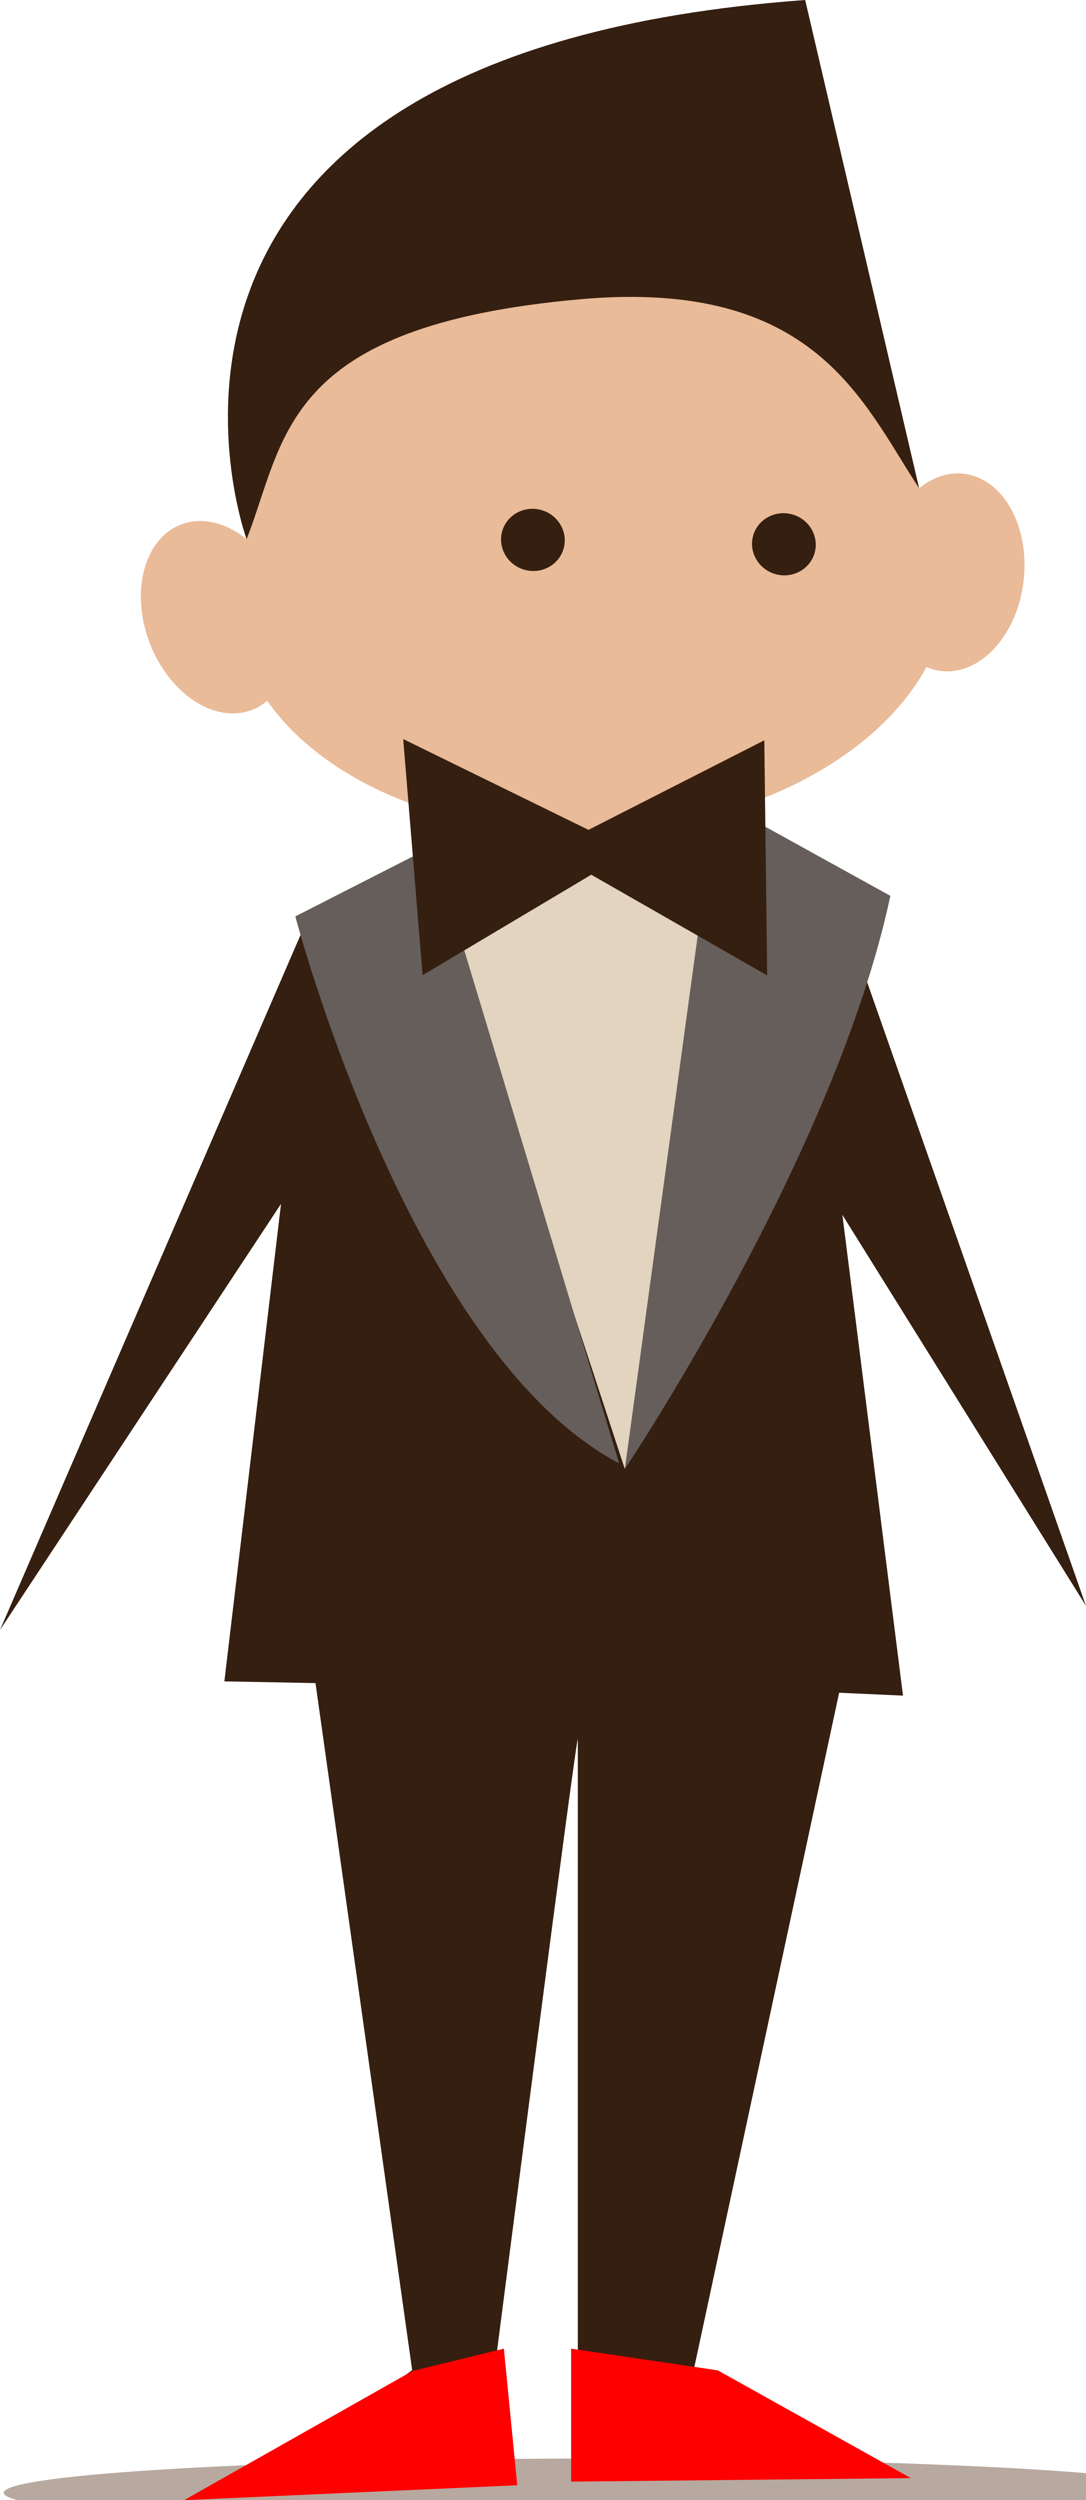 <?xml version="1.0" encoding="utf-8"?>
<!-- Generator: Adobe Illustrator 16.0.0, SVG Export Plug-In . SVG Version: 6.00 Build 0)  -->
<!DOCTYPE svg PUBLIC "-//W3C//DTD SVG 1.1//EN" "http://www.w3.org/Graphics/SVG/1.1/DTD/svg11.dtd">
<svg version="1.1" xmlns="http://www.w3.org/2000/svg" xmlns:xlink="http://www.w3.org/1999/xlink" x="0px" y="0px"
	 width="81.207px" height="186.82px" viewBox="0 0 81.207 186.82" enable-background="new 0 0 81.207 186.82" xml:space="preserve">
<g id="background">
</g>
<g id="objekt">
	<path fill="#351F10" d="M18.438,40.291c0,0-13.23-36.291,41.77-40.291l8.523,36.489L18.438,40.291z"/>
	<path fill="#351F10" d="M62.748,126.488L51.844,177.23l12.383,7.463l-21.02,0.236c0,0,0-53.693,0-54.93s-6.029,45.576-6.029,45.576
		v9.654l-18.667,1l12.309-9.127l-7.229-51.336l-6.814-0.127l4.236-35.68L0,121.799l23.178-53.567l39.4-1.29L81.207,120L62.99,90.779
		l4.533,35.924L62.748,126.488z"/>
	<path fill="#E2D4BF" d="M56.246,62.621l-9.523,47.148L31.518,63.445L56.246,62.621z"/>
	<path fill="#EABB98" d="M70.391,50.143c-0.389-0.045-0.759-0.148-1.111-0.299c-3.666,6.729-13.025,11.784-24.216,12.3
		c-11.045,0.51-20.731-3.553-25.083-9.78c-0.342,0.287-0.72,0.525-1.145,0.687c-2.766,1.055-6.19-1.194-7.65-5.023
		c-1.461-3.827-0.401-7.785,2.363-8.839c1.576-0.603,3.369-0.126,4.889,1.104c2.953-7.528,2.596-15.951,24.976-17.934
		C61,20.799,64.5,30.065,68.73,36.489c0.986-0.807,2.139-1.225,3.322-1.092c2.939,0.33,4.953,3.899,4.494,7.972
		C76.086,47.44,73.332,50.472,70.391,50.143z"/>
	<path fill="#351F10" d="M42.156,40.955c-0.327,1.236-1.627,1.969-2.899,1.631c-1.274-0.338-2.043-1.615-1.716-2.852
		c0.327-1.238,1.627-1.969,2.901-1.632C41.714,38.439,42.484,39.717,42.156,40.955z"/>
	<path fill="#351F10" d="M60.924,41.281c-0.327,1.236-1.626,1.967-2.901,1.63c-1.273-0.337-2.042-1.614-1.714-2.851
		c0.327-1.238,1.627-1.967,2.901-1.631C60.483,38.767,61.251,40.043,60.924,41.281z"/>
	<path fill="#665E5A" d="M46.297,109.346c-15.662-8.244-24.213-40.87-24.213-40.87l10.285-5.243L46.297,109.346z"/>
	<path fill="#B7A99F" d="M89.242,186.268c0,1.412-19.917,2.557-44.484,2.557s-44.482-1.145-44.482-2.557s19.915-2.557,44.482-2.557
		S89.242,184.855,89.242,186.268z"/>
	<path fill="#665E5A" d="M66.578,66.941c-4.122,19.371-19.855,42.828-19.855,42.828l6.838-50.02L66.578,66.941z"/>
	<path fill="#351F10" d="M57.152,55.318l0.215,17.568l-13.154-7.524l-12.611,7.507L30.15,55.226l13.854,6.784L57.152,55.318z"/>
	<path fill="#FE0000" d="M37.678,175.5l1,10.207l-24.91,1.113l17.077-9.654L37.678,175.5z M53.673,177.121L42.707,175.5v9.936
		l25.407-0.262L53.673,177.121z"/>
</g>
</svg>
